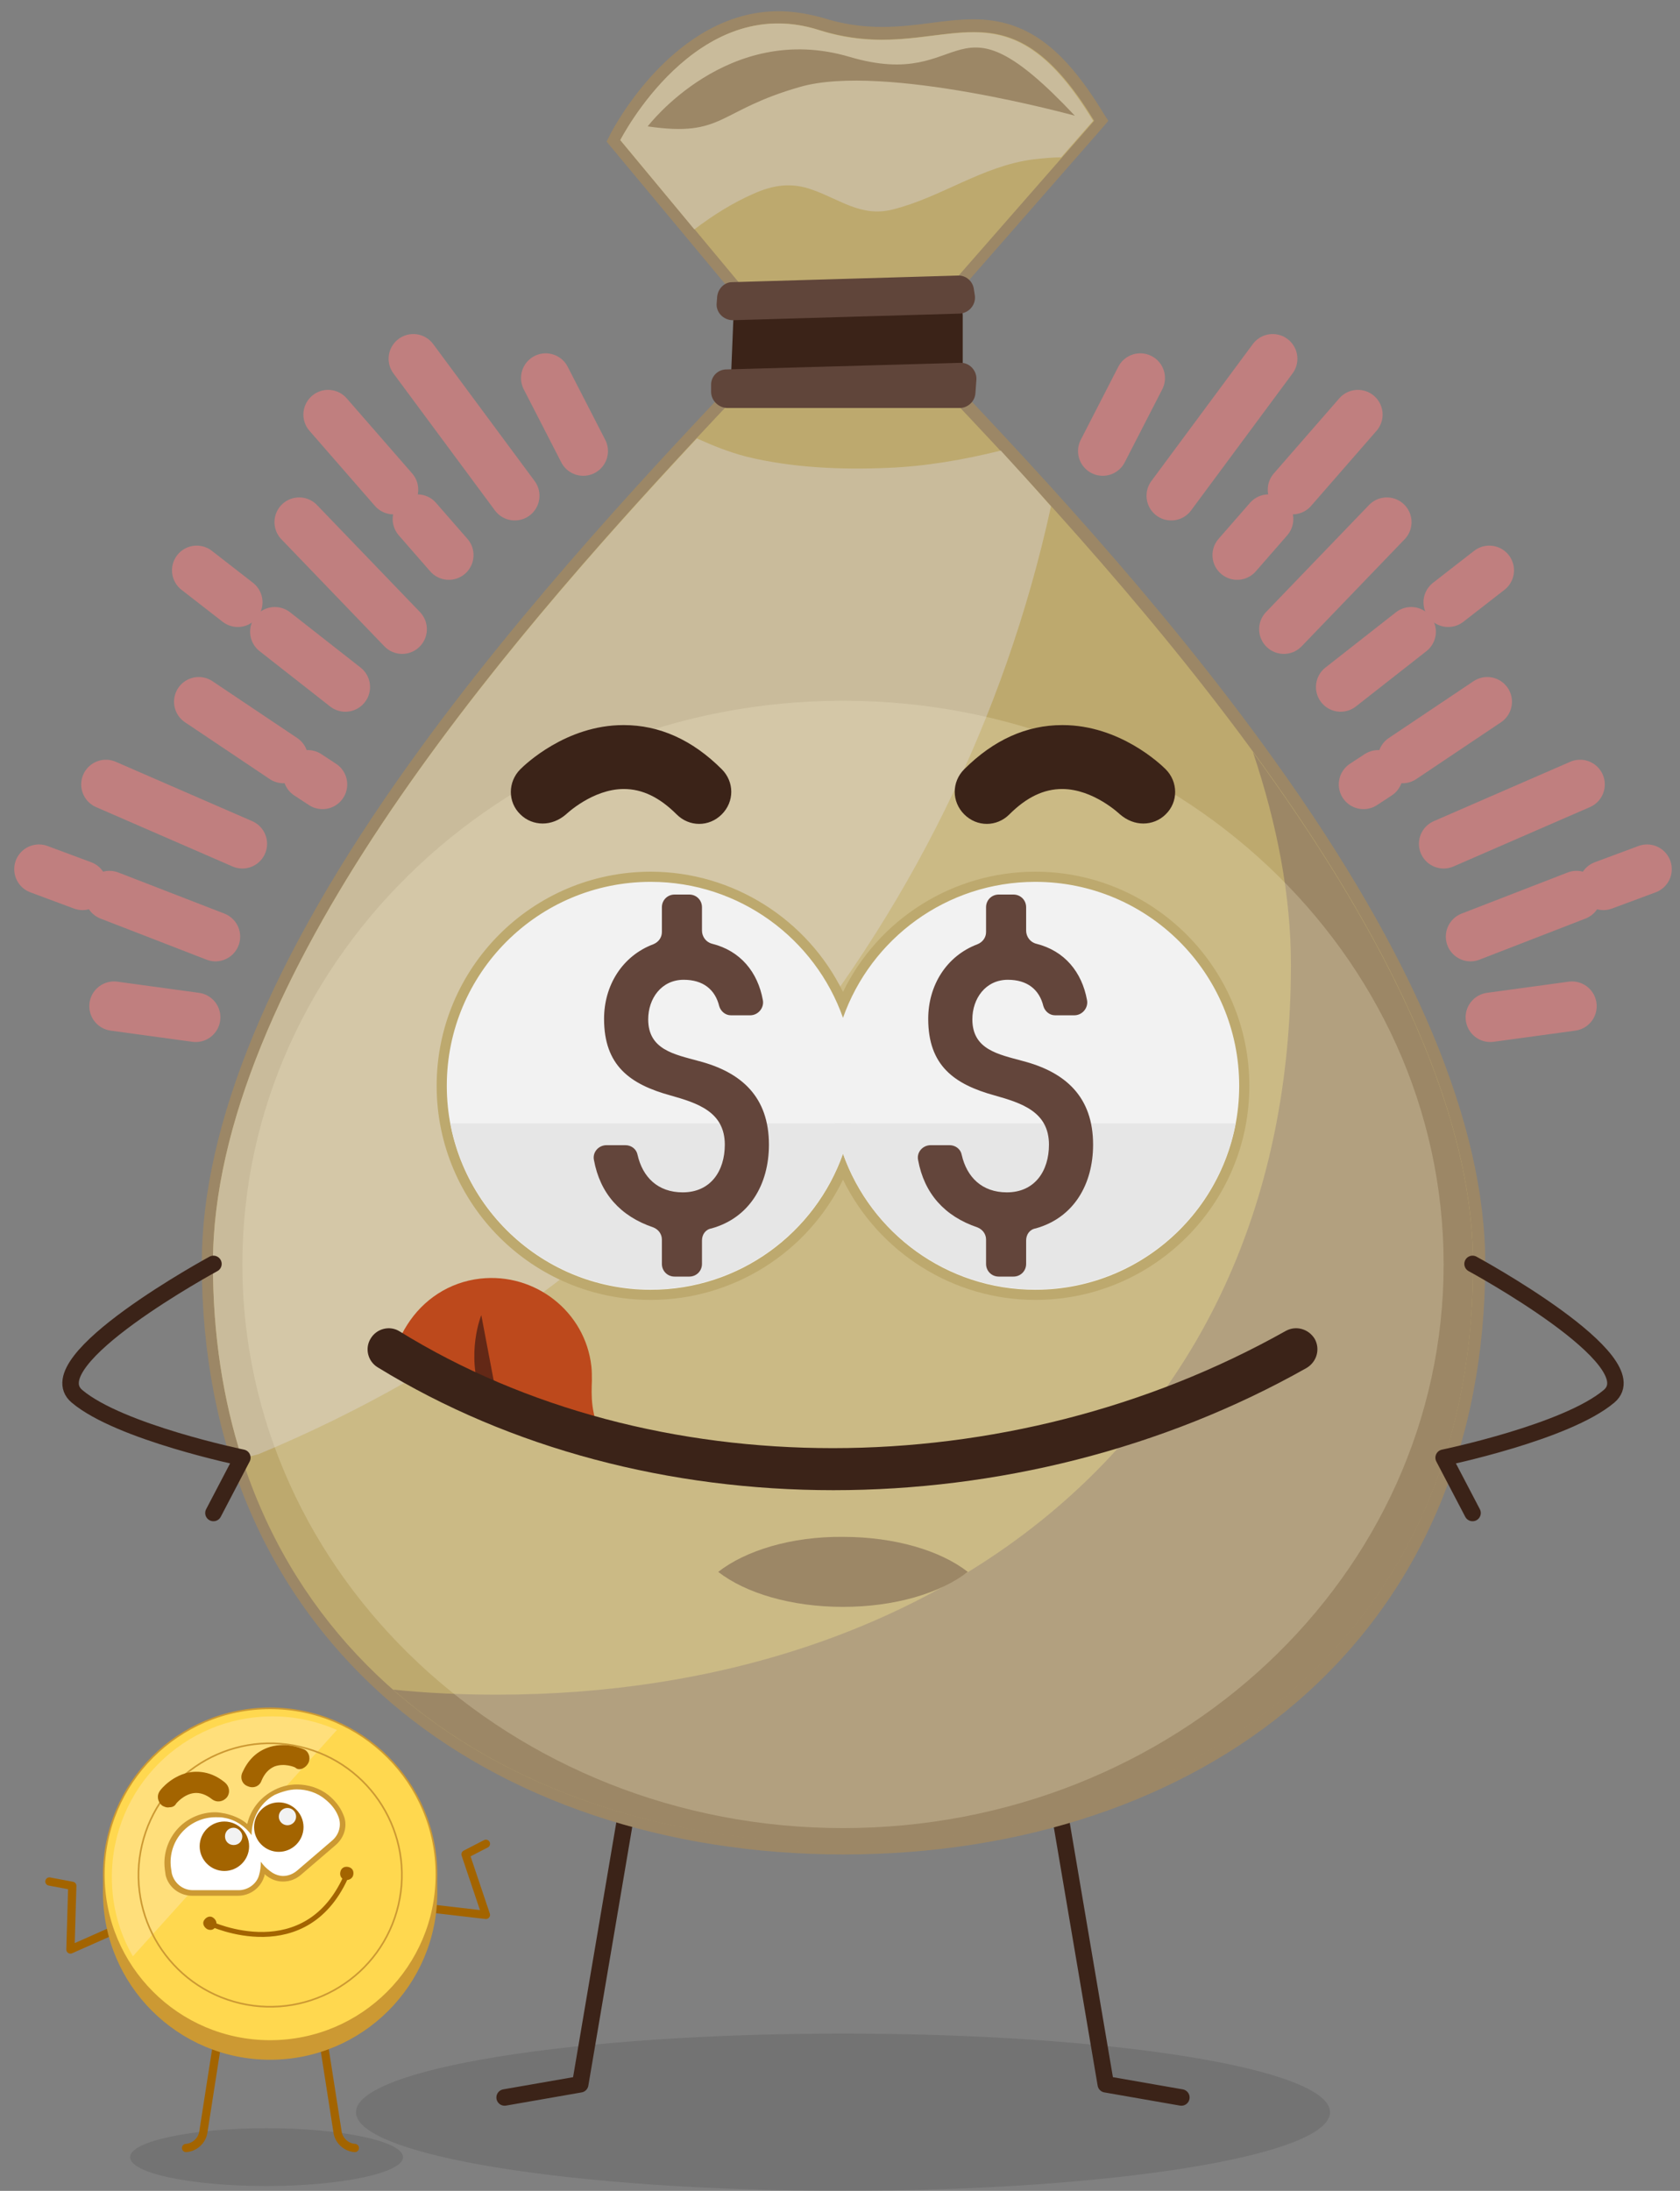 <svg width="102" height="133" viewBox="0 0 102 133" fill="none" xmlns="http://www.w3.org/2000/svg">
<rect x="0" y="0" width="102" height="133" fill="#808080" stroke="none"/>
<path opacity="0.1" d="M51.182 132.999C67.512 132.999 80.75 130.862 80.75 128.225C80.75 125.589 67.512 123.451 51.182 123.451C34.852 123.451 21.614 125.589 21.614 128.225C21.614 130.862 34.852 132.999 51.182 132.999Z" fill="black"/>
<path opacity="0.1" d="M24.47 130.951C24.47 131.906 20.743 132.707 16.185 132.707C11.626 132.707 7.899 131.937 7.899 130.951C7.899 129.996 11.626 129.195 16.185 129.195C20.743 129.195 24.47 129.996 24.47 130.951Z" fill="black"/>
<path d="M38.123 109.467L35.228 126.53L30.638 127.331" stroke="#3B2318" stroke-miterlimit="10" stroke-linecap="round" stroke-linejoin="round"/>
<path d="M64.241 109.467L67.136 126.53L71.726 127.331" stroke="#3B2318" stroke-miterlimit="10" stroke-linecap="round" stroke-linejoin="round"/>
<path d="M51.182 112.238C40.464 112.238 30.762 108.974 23.893 103.091C16.47 96.715 12.559 87.598 12.559 76.726C12.559 68.379 16.778 58.246 25.094 46.573C32.055 36.84 40.464 27.97 46.008 22.117L46.531 21.563C46.993 21.07 47.024 20.3 46.593 19.777L37.23 8.535L37.322 8.319C37.476 8.011 41.11 1.02 47.209 1.02C48.071 1.02 48.934 1.174 49.796 1.42C50.997 1.79 52.198 2.005 53.492 2.005C54.57 2.005 55.556 1.882 56.51 1.759C57.404 1.636 58.204 1.543 59.036 1.543C61.254 1.543 63.687 2.221 66.644 7.087L66.767 7.303L55.802 19.838C55.34 20.362 55.371 21.132 55.833 21.655L56.079 21.902C66.982 33.421 89.713 57.353 89.713 76.664C89.713 87.537 85.801 96.653 78.378 103.029C71.602 108.974 61.9 112.238 51.182 112.238Z" fill="#BDA96E"/>
<path d="M47.27 1.421C48.04 1.421 48.872 1.544 49.734 1.821C51.12 2.252 52.383 2.406 53.554 2.406C55.648 2.406 57.434 1.944 59.128 1.944C61.5 1.944 63.718 2.868 66.428 7.334L55.617 19.685C55.032 20.332 55.063 21.318 55.648 21.964C66.582 33.453 89.436 57.415 89.436 76.727C89.436 99.426 72.311 111.87 51.182 111.87C30.053 111.87 12.928 99.426 12.928 76.727C12.928 57.261 35.782 33.453 46.808 21.81C47.394 21.194 47.424 20.209 46.87 19.562L37.661 8.505C37.692 8.505 41.295 1.39 47.27 1.421ZM47.27 0.682C40.926 0.682 37.199 7.858 37.045 8.166L36.829 8.597L37.137 8.967L46.346 20.024C46.654 20.394 46.654 20.979 46.316 21.318L45.792 21.872C40.217 27.755 31.809 36.625 24.848 46.358C16.47 58.062 12.251 68.288 12.251 76.696C12.251 87.692 16.224 96.87 23.708 103.338C30.638 109.282 40.402 112.578 51.213 112.578C62.024 112.578 71.787 109.313 78.717 103.338C86.202 96.901 90.175 87.692 90.175 76.696C90.175 68.288 85.894 58.031 77.393 46.173C70.37 36.348 61.993 27.508 56.418 21.656L56.172 21.41C55.833 21.04 55.802 20.486 56.141 20.086L66.952 7.735L67.29 7.334L67.013 6.903C64.549 2.838 62.27 1.174 59.128 1.174C58.297 1.174 57.434 1.267 56.541 1.39C55.586 1.513 54.601 1.636 53.554 1.636C52.291 1.636 51.12 1.452 49.95 1.082C49.057 0.836 48.164 0.682 47.27 0.682Z" fill="#9C8766"/>
<path d="M76.068 45.65C77.547 50.055 78.378 54.398 78.378 58.556C78.378 87.169 56.788 102.877 30.176 102.877C28.02 102.877 25.926 102.784 23.862 102.569C30.792 108.667 40.494 111.901 51.182 111.901C72.311 111.901 89.436 99.458 89.436 76.758C89.436 66.81 83.399 55.691 76.068 45.65Z" fill="#9C8766"/>
<path d="M45.73 11.77C46.962 11.216 48.071 11.062 49.334 11.524C50.997 12.109 52.291 13.187 54.17 12.725C57.157 11.986 59.621 10.076 62.732 9.676C63.286 9.614 63.872 9.553 64.426 9.553L66.366 7.335C60.699 -2.028 57.157 4.224 49.704 1.822C42.25 -0.55 37.661 8.505 37.661 8.505L42.158 13.926C43.297 13.064 44.468 12.325 45.73 11.77Z" fill="#C9BB9B"/>
<path d="M60.761 27.354C58.512 27.909 56.233 28.309 53.923 28.402C51.09 28.525 48.102 28.402 45.33 27.724C44.252 27.447 43.266 27.046 42.312 26.615C30.546 39.212 12.928 59.633 12.928 76.727C12.928 81.039 13.544 84.95 14.684 88.523C15.023 88.462 15.362 88.369 15.7 88.277C40.094 78.144 58.174 56.584 63.81 30.742C62.763 29.541 61.746 28.432 60.761 27.354Z" fill="#C9BB9B"/>
<path opacity="0.25" d="M51.182 110.977C71.322 110.977 87.649 95.656 87.649 76.758C87.649 57.859 71.322 42.539 51.182 42.539C31.042 42.539 14.715 57.859 14.715 76.758C14.715 95.656 31.042 110.977 51.182 110.977Z" fill="#F4EFCF"/>
<path d="M62.855 78.575C57.742 78.575 53.153 75.495 51.182 70.844C49.211 75.495 44.622 78.575 39.509 78.575C32.517 78.575 26.819 72.876 26.819 65.885C26.819 58.893 32.517 53.195 39.509 53.195C44.622 53.195 49.211 56.275 51.182 60.926C53.153 56.275 57.742 53.195 62.855 53.195C69.847 53.195 75.545 58.893 75.545 65.885C75.545 72.907 69.847 78.575 62.855 78.575Z" fill="#F2F2F2"/>
<path d="M62.855 53.534C69.693 53.534 75.237 59.078 75.237 65.916C75.237 72.753 69.693 78.297 62.855 78.297C57.465 78.297 52.876 74.848 51.182 70.043C49.488 74.848 44.899 78.297 39.509 78.297C32.671 78.297 27.127 72.753 27.127 65.916C27.127 59.078 32.671 53.534 39.509 53.534C44.899 53.534 49.488 56.984 51.182 61.788C52.876 56.984 57.465 53.534 62.855 53.534ZM62.855 52.918C57.866 52.918 53.338 55.782 51.182 60.218C49.026 55.813 44.498 52.918 39.509 52.918C32.332 52.918 26.511 58.739 26.511 65.916C26.511 73.092 32.332 78.913 39.509 78.913C44.498 78.913 49.026 76.049 51.182 71.614C53.338 76.018 57.866 78.913 62.855 78.913C70.032 78.913 75.853 73.092 75.853 65.916C75.853 58.739 70.001 52.918 62.855 52.918Z" fill="#BDA96E"/>
<path d="M27.343 68.195C28.421 73.924 33.441 78.267 39.509 78.267C45.546 78.267 50.597 73.924 51.675 68.195H27.343Z" fill="#E6E6E6"/>
<path d="M50.689 68.195C51.767 73.924 56.788 78.267 62.855 78.267C68.892 78.267 73.943 73.924 75.021 68.195H50.689Z" fill="#E6E6E6"/>
<path d="M42.62 75.31V76.727C42.62 77.158 42.281 77.497 41.85 77.497H40.956C40.525 77.497 40.186 77.158 40.186 76.727V75.249C40.186 74.91 39.971 74.633 39.663 74.51C37.661 73.832 36.429 72.446 36.059 70.413C35.967 69.951 36.336 69.52 36.829 69.52H37.969C38.338 69.52 38.646 69.766 38.708 70.105C39.016 71.46 39.94 72.384 41.449 72.384C43.143 72.384 44.006 71.091 44.006 69.489C44.006 67.487 42.342 66.963 40.71 66.501C38.246 65.824 36.675 64.684 36.675 61.851C36.675 59.818 37.784 58.032 39.663 57.323C39.971 57.2 40.186 56.923 40.186 56.584V55.075C40.186 54.644 40.525 54.305 40.956 54.305H41.85C42.281 54.305 42.62 54.644 42.62 55.075V56.492C42.62 56.861 42.866 57.2 43.236 57.292C44.96 57.724 46.008 59.017 46.316 60.711C46.408 61.173 46.038 61.635 45.546 61.635H44.375C44.036 61.635 43.759 61.389 43.667 61.081C43.42 60.064 42.681 59.479 41.511 59.479C40.156 59.479 39.355 60.619 39.355 61.882C39.355 63.73 40.956 64.007 42.404 64.407C45.022 65.085 46.685 66.594 46.685 69.489C46.685 71.891 45.515 73.924 43.205 74.571C42.835 74.633 42.62 74.941 42.62 75.31Z" fill="#63453B"/>
<path d="M62.301 75.31V76.727C62.301 77.158 61.962 77.497 61.531 77.497H60.638C60.206 77.497 59.868 77.158 59.868 76.727V75.249C59.868 74.91 59.652 74.633 59.344 74.51C57.342 73.832 56.11 72.446 55.74 70.413C55.648 69.951 56.018 69.52 56.51 69.52H57.65C58.02 69.52 58.328 69.766 58.389 70.105C58.697 71.46 59.621 72.384 61.13 72.384C62.824 72.384 63.687 71.091 63.687 69.489C63.687 67.487 62.024 66.963 60.391 66.501C57.927 65.824 56.356 64.684 56.356 61.851C56.356 59.818 57.465 58.032 59.344 57.323C59.652 57.2 59.868 56.923 59.868 56.584V55.075C59.868 54.644 60.206 54.305 60.638 54.305H61.531C61.962 54.305 62.301 54.644 62.301 55.075V56.492C62.301 56.861 62.547 57.2 62.917 57.292C64.642 57.724 65.689 59.017 65.997 60.711C66.089 61.173 65.72 61.635 65.227 61.635H64.056C63.718 61.635 63.44 61.389 63.348 61.081C63.102 60.064 62.362 59.479 61.192 59.479C59.837 59.479 59.036 60.619 59.036 61.882C59.036 63.73 60.638 64.007 62.085 64.407C64.703 65.085 66.366 66.594 66.366 69.489C66.366 71.891 65.196 73.924 62.886 74.571C62.516 74.633 62.301 74.941 62.301 75.31Z" fill="#63453B"/>
<path d="M43.605 95.423C45.268 96.716 48.04 97.548 51.182 97.548C54.324 97.548 57.096 96.716 58.759 95.423C57.096 94.129 54.324 93.298 51.182 93.298C48.04 93.267 45.268 94.129 43.605 95.423Z" fill="#9C8766"/>
<path d="M29.16 77.62C27.25 77.836 25.68 78.914 24.725 80.423C24.263 81.131 23.955 81.963 23.832 82.825C27.466 84.458 32.61 86.644 36.614 87.322C35.844 85.874 35.905 84.704 35.936 83.811C35.936 83.534 35.936 83.226 35.905 82.948C35.536 79.622 32.486 77.25 29.16 77.62Z" fill="#BD491C"/>
<path d="M29.222 79.838C29.222 79.838 28.267 82.148 29.222 84.766L30.238 85.197L29.222 79.838Z" fill="#632816"/>
<path d="M50.597 90.464C40.71 90.464 31.008 87.969 22.938 83.01C22.322 82.641 22.138 81.84 22.507 81.255C22.877 80.639 23.678 80.454 24.263 80.824C39.57 90.279 61.192 90.279 78.07 80.793C78.686 80.454 79.456 80.67 79.826 81.286C80.165 81.902 79.949 82.672 79.333 83.041C70.555 88 60.453 90.464 50.597 90.464Z" fill="#3B2318"/>
<path d="M57.496 24.028L45.33 24.059C44.776 24.059 44.344 23.597 44.375 23.073L44.529 19.285C44.56 18.792 44.96 18.361 45.484 18.361L57.496 18.207C58.02 18.207 58.451 18.638 58.451 19.162V23.043C58.451 23.597 58.02 24.028 57.496 24.028Z" fill="#3B2318"/>
<path d="M43.174 23.782V23.351C43.174 22.828 43.605 22.427 44.098 22.427L58.297 22.027C58.851 21.996 59.313 22.489 59.282 23.043L59.221 23.875C59.19 24.368 58.759 24.768 58.266 24.768H44.129C43.605 24.737 43.174 24.306 43.174 23.782Z" fill="#60453A"/>
<path d="M43.544 17.991L43.513 18.392C43.451 18.946 43.913 19.439 44.498 19.439L58.266 19.038C58.82 19.008 59.252 18.515 59.19 17.96L59.128 17.56C59.067 17.067 58.636 16.698 58.143 16.728L44.437 17.129C44.006 17.129 43.605 17.498 43.544 17.991Z" fill="#60453A"/>
<path d="M32.948 49.993C32.456 49.993 31.963 49.808 31.593 49.438C30.823 48.699 30.823 47.467 31.593 46.697C31.87 46.42 34.365 44.018 37.846 44.018C37.846 44.018 37.846 44.018 37.876 44.018C40.032 44.018 42.034 44.911 43.821 46.697C44.591 47.467 44.591 48.668 43.821 49.438C43.051 50.208 41.85 50.208 41.08 49.438C40.032 48.391 38.985 47.898 37.876 47.898C35.967 47.898 34.365 49.438 34.365 49.438C33.934 49.808 33.441 49.993 32.948 49.993Z" fill="#3B2318"/>
<path d="M69.416 49.993C69.908 49.993 70.401 49.808 70.771 49.438C71.541 48.699 71.541 47.467 70.771 46.697C70.494 46.42 67.999 44.018 64.518 44.018C64.518 44.018 64.518 44.018 64.488 44.018C62.332 44.018 60.33 44.911 58.543 46.697C57.773 47.467 57.773 48.668 58.543 49.438C59.313 50.208 60.514 50.208 61.284 49.438C62.332 48.391 63.379 47.898 64.488 47.898C66.397 47.898 67.999 49.438 67.999 49.438C68.43 49.808 68.923 49.993 69.416 49.993Z" fill="#3B2318"/>
<path d="M39.324 7.672C39.324 7.672 44.19 1.266 51.582 3.453C58.974 5.639 57.619 -1.106 65.258 7.025C65.258 7.025 53.677 3.822 48.595 5.27C43.513 6.717 43.975 8.35 39.324 7.672Z" fill="#9C8766"/>
<path d="M12.959 76.727C12.959 76.727 2.118 82.609 4.674 84.765C7.261 86.952 14.715 88.492 14.715 88.492L12.959 91.849" stroke="#3B2318" stroke-miterlimit="10" stroke-linecap="round" stroke-linejoin="round"/>
<path d="M89.405 76.727C89.405 76.727 100.246 82.609 97.69 84.765C95.103 86.952 87.649 88.492 87.649 88.492L89.405 91.849" stroke="#3B2318" stroke-miterlimit="10" stroke-linecap="round" stroke-linejoin="round"/>
<path d="M26.274 115.871L29.502 116.247L28.264 112.568L29.502 111.93" stroke="#A36400" stroke-width="0.5" stroke-miterlimit="10" stroke-linecap="round" stroke-linejoin="round"/>
<path d="M7.242 117.034L4.276 118.348L4.389 114.482L3 114.219" stroke="#A36400" stroke-width="0.5" stroke-miterlimit="10" stroke-linecap="round" stroke-linejoin="round"/>
<path d="M13.248 123.641L12.347 129.422C12.272 129.947 11.821 130.36 11.296 130.398" stroke="#A36400" stroke-width="0.5" stroke-miterlimit="10" stroke-linecap="round"/>
<path d="M19.592 123.641L20.493 129.422C20.568 129.947 21.018 130.36 21.544 130.398" stroke="#A36400" stroke-width="0.5" stroke-miterlimit="10" stroke-linecap="round"/>
<path d="M16.401 124.99C21.978 124.99 26.499 120.47 26.499 114.893C26.499 109.316 21.978 104.795 16.401 104.795C10.824 104.795 6.303 109.316 6.303 114.893C6.303 120.47 10.824 124.99 16.401 124.99Z" fill="#CC9933" stroke="#CC9933" stroke-width="0.1" stroke-miterlimit="10"/>
<path d="M16.401 123.903C21.978 123.903 26.499 119.382 26.499 113.805C26.499 108.228 21.978 103.707 16.401 103.707C10.824 103.707 6.303 108.228 6.303 113.805C6.303 119.382 10.824 123.903 16.401 123.903Z" fill="#FFD84F" stroke="#CC9933" stroke-width="0.1" stroke-miterlimit="10"/>
<path d="M20.455 105.021C19.254 104.496 17.94 104.195 16.551 104.195C11.146 104.195 6.791 108.55 6.791 113.955C6.791 115.72 7.242 117.334 8.068 118.76L20.455 105.021Z" fill="#FFDF7B"/>
<path d="M24.189 115.647C25.195 111.347 22.524 107.046 18.224 106.041C13.925 105.035 9.624 107.706 8.619 112.006C7.613 116.305 10.284 120.606 14.583 121.612C18.883 122.617 23.184 119.947 24.189 115.647Z" stroke="#CC9933" stroke-width="0.1" stroke-miterlimit="10"/>
<path d="M12.76 116.771C12.76 116.771 18.653 119.549 21.093 113.73" stroke="#A36400" stroke-width="0.3" stroke-miterlimit="10"/>
<path d="M12.572 117.108C12.385 116.995 12.272 116.77 12.385 116.582C12.497 116.395 12.722 116.282 12.91 116.395C13.098 116.507 13.21 116.732 13.098 116.92C13.023 117.145 12.797 117.22 12.572 117.108Z" fill="#A36400"/>
<path d="M21.431 113.88C21.506 113.655 21.431 113.429 21.206 113.354C20.981 113.279 20.756 113.354 20.68 113.58C20.605 113.805 20.68 114.03 20.906 114.105C21.131 114.18 21.356 114.068 21.431 113.88Z" fill="#A36400"/>
<path d="M11.671 114.934C10.996 114.934 10.395 114.483 10.207 113.807C10.132 113.582 10.132 113.357 10.132 113.094C10.132 111.48 11.446 110.166 13.06 110.166C13.248 110.166 13.436 110.166 13.623 110.204C14.187 110.316 14.712 110.579 15.125 110.992C15.238 110.091 15.763 109.265 16.589 108.815C17.002 108.552 17.527 108.439 18.015 108.439C18.691 108.439 19.329 108.665 19.817 109.078C20.193 109.378 20.455 109.753 20.681 110.166C20.943 110.729 20.756 111.443 20.268 111.855L18.166 113.657C17.903 113.882 17.527 114.033 17.189 114.033C16.927 114.033 16.664 113.958 16.439 113.807C16.251 113.695 16.101 113.545 15.951 113.395C15.951 113.545 15.913 113.695 15.838 113.882C15.65 114.483 15.087 114.896 14.412 114.896H11.671V114.934Z" fill="white"/>
<path d="M18.015 108.628C18.616 108.628 19.254 108.816 19.742 109.229C20.117 109.529 20.38 109.867 20.53 110.243C20.756 110.768 20.605 111.369 20.155 111.744L18.053 113.546C17.79 113.771 17.49 113.884 17.189 113.884C16.964 113.884 16.739 113.809 16.551 113.696C16.326 113.546 16.138 113.396 15.951 113.171C15.913 113.133 15.876 113.058 15.838 113.02C15.838 113.321 15.8 113.583 15.725 113.846C15.575 114.372 15.05 114.747 14.487 114.747H11.709C11.108 114.747 10.583 114.334 10.432 113.734C10.395 113.508 10.357 113.283 10.357 113.058C10.357 111.519 11.596 110.318 13.098 110.318C13.285 110.318 13.473 110.318 13.623 110.355C14.299 110.468 14.9 110.881 15.275 111.406C15.275 110.468 15.725 109.492 16.664 108.966C17.077 108.779 17.565 108.628 18.015 108.628ZM18.015 108.328C17.49 108.328 16.964 108.478 16.514 108.741C15.725 109.191 15.2 109.905 15.012 110.731C14.637 110.393 14.149 110.205 13.661 110.092C13.473 110.055 13.248 110.017 13.06 110.017C12.234 110.017 11.446 110.355 10.883 110.918C10.32 111.481 9.982 112.27 9.982 113.095C9.982 113.358 10.02 113.583 10.057 113.846C10.245 114.597 10.921 115.085 11.671 115.085H14.449C15.162 115.085 15.8 114.635 16.026 113.959C16.063 113.884 16.063 113.846 16.063 113.771C16.138 113.846 16.251 113.921 16.364 113.996C16.626 114.147 16.889 114.222 17.189 114.222C17.602 114.222 17.978 114.071 18.278 113.809L20.38 112.007C20.943 111.519 21.131 110.768 20.831 110.13C20.643 109.679 20.343 109.304 19.93 108.966C19.404 108.553 18.729 108.328 18.015 108.328Z" fill="#CC9933"/>
<path d="M15.125 112.08C15.125 112.905 14.449 113.581 13.623 113.581C12.797 113.581 12.122 112.905 12.122 112.08C12.122 111.254 12.797 110.578 13.623 110.578C14.449 110.578 15.125 111.254 15.125 112.08Z" fill="#A36400"/>
<path d="M14.712 111.481C14.712 111.781 14.487 112.006 14.186 112.006C13.886 112.006 13.661 111.781 13.661 111.481C13.661 111.18 13.886 110.955 14.186 110.955C14.449 110.955 14.712 111.218 14.712 111.481Z" fill="#F2F2F2"/>
<path d="M18.428 110.918C18.428 111.743 17.753 112.419 16.927 112.419C16.101 112.419 15.425 111.743 15.425 110.918C15.425 110.092 16.101 109.416 16.927 109.416C17.753 109.416 18.428 110.092 18.428 110.918Z" fill="#A36400"/>
<path d="M17.452 110.805C17.742 110.805 17.978 110.57 17.978 110.279C17.978 109.989 17.742 109.754 17.452 109.754C17.162 109.754 16.927 109.989 16.927 110.279C16.927 110.57 17.162 110.805 17.452 110.805Z" fill="#F2F2F2"/>
<path d="M10.282 109.714C10.132 109.752 9.945 109.677 9.832 109.602C9.569 109.376 9.494 109.001 9.719 108.701C9.794 108.588 10.508 107.725 11.634 107.574C12.347 107.499 13.023 107.687 13.661 108.213C13.924 108.438 13.999 108.813 13.774 109.114C13.548 109.376 13.173 109.451 12.873 109.226C12.497 108.926 12.122 108.813 11.784 108.851C11.146 108.926 10.695 109.489 10.695 109.489C10.62 109.639 10.47 109.714 10.282 109.714Z" fill="#A36400"/>
<path d="M18.39 107.349C18.541 107.274 18.653 107.162 18.728 107.012C18.878 106.674 18.728 106.298 18.428 106.186C18.316 106.148 17.264 105.698 16.213 106.111C15.538 106.373 15.05 106.861 14.712 107.612C14.562 107.95 14.712 108.325 15.05 108.438C15.387 108.588 15.763 108.438 15.876 108.1C16.063 107.65 16.326 107.387 16.664 107.237C17.264 107.012 17.902 107.274 17.94 107.312C18.053 107.424 18.24 107.424 18.39 107.349Z" fill="#A36400"/>
<g opacity="0.5">
<path d="M31.254 30.095L25.094 21.779" stroke="#FF7E7E" stroke-width="3" stroke-miterlimit="10" stroke-linecap="round"/>
<path d="M35.412 27.384L33.133 22.949" stroke="#FF7E7E" stroke-width="3" stroke-miterlimit="10" stroke-linecap="round"/>
<path d="M11.881 61.758L6.922 61.08" stroke="#FF7E7E" stroke-width="3" stroke-miterlimit="10" stroke-linecap="round"/>
<path d="M24.417 38.196L18.164 31.697" stroke="#FF7E7E" stroke-width="3" stroke-miterlimit="10" stroke-linecap="round"/>
<path d="M17.21 46.049L12.066 42.6" stroke="#FF7E7E" stroke-width="3" stroke-miterlimit="10" stroke-linecap="round"/>
<path d="M19.581 47.62L18.688 47.035" stroke="#FF7E7E" stroke-width="3" stroke-miterlimit="10" stroke-linecap="round"/>
<path d="M14.715 51.225L6.43 47.621" stroke="#FF7E7E" stroke-width="3" stroke-miterlimit="10" stroke-linecap="round"/>
<path d="M5.013 53.749L2.364 52.764" stroke="#FF7E7E" stroke-width="3" stroke-miterlimit="10" stroke-linecap="round"/>
<path d="M13.082 56.86L6.645 54.365" stroke="#FF7E7E" stroke-width="3" stroke-miterlimit="10" stroke-linecap="round"/>
<path d="M23.893 29.726L19.92 25.168" stroke="#FF7E7E" stroke-width="3" stroke-miterlimit="10" stroke-linecap="round"/>
<path d="M27.25 33.699L25.341 31.512" stroke="#FF7E7E" stroke-width="3" stroke-miterlimit="10" stroke-linecap="round"/>
<path d="M14.438 36.563L11.943 34.623" stroke="#FF7E7E" stroke-width="3" stroke-miterlimit="10" stroke-linecap="round"/>
<path d="M20.967 41.707L16.686 38.35" stroke="#FF7E7E" stroke-width="3" stroke-miterlimit="10" stroke-linecap="round"/>
<path d="M71.11 30.095L77.27 21.779" stroke="#FF7E7E" stroke-width="3" stroke-miterlimit="10" stroke-linecap="round"/>
<path d="M66.952 27.384L69.231 22.949" stroke="#FF7E7E" stroke-width="3" stroke-miterlimit="10" stroke-linecap="round"/>
<path d="M90.483 61.758L95.442 61.08" stroke="#FF7E7E" stroke-width="3" stroke-miterlimit="10" stroke-linecap="round"/>
<path d="M77.947 38.196L84.2 31.697" stroke="#FF7E7E" stroke-width="3" stroke-miterlimit="10" stroke-linecap="round"/>
<path d="M85.154 46.049L90.298 42.6" stroke="#FF7E7E" stroke-width="3" stroke-miterlimit="10" stroke-linecap="round"/>
<path d="M82.783 47.62L83.676 47.035" stroke="#FF7E7E" stroke-width="3" stroke-miterlimit="10" stroke-linecap="round"/>
<path d="M87.649 51.225L95.934 47.621" stroke="#FF7E7E" stroke-width="3" stroke-miterlimit="10" stroke-linecap="round"/>
<path d="M97.351 53.749L100 52.764" stroke="#FF7E7E" stroke-width="3" stroke-miterlimit="10" stroke-linecap="round"/>
<path d="M89.282 56.86L95.719 54.365" stroke="#FF7E7E" stroke-width="3" stroke-miterlimit="10" stroke-linecap="round"/>
<path d="M78.471 29.726L82.444 25.168" stroke="#FF7E7E" stroke-width="3" stroke-miterlimit="10" stroke-linecap="round"/>
<path d="M75.114 33.699L77.023 31.512" stroke="#FF7E7E" stroke-width="3" stroke-miterlimit="10" stroke-linecap="round"/>
<path d="M87.926 36.563L90.421 34.623" stroke="#FF7E7E" stroke-width="3" stroke-miterlimit="10" stroke-linecap="round"/>
<path d="M81.397 41.707L85.678 38.35" stroke="#FF7E7E" stroke-width="3" stroke-miterlimit="10" stroke-linecap="round"/>
</g>
</svg>
